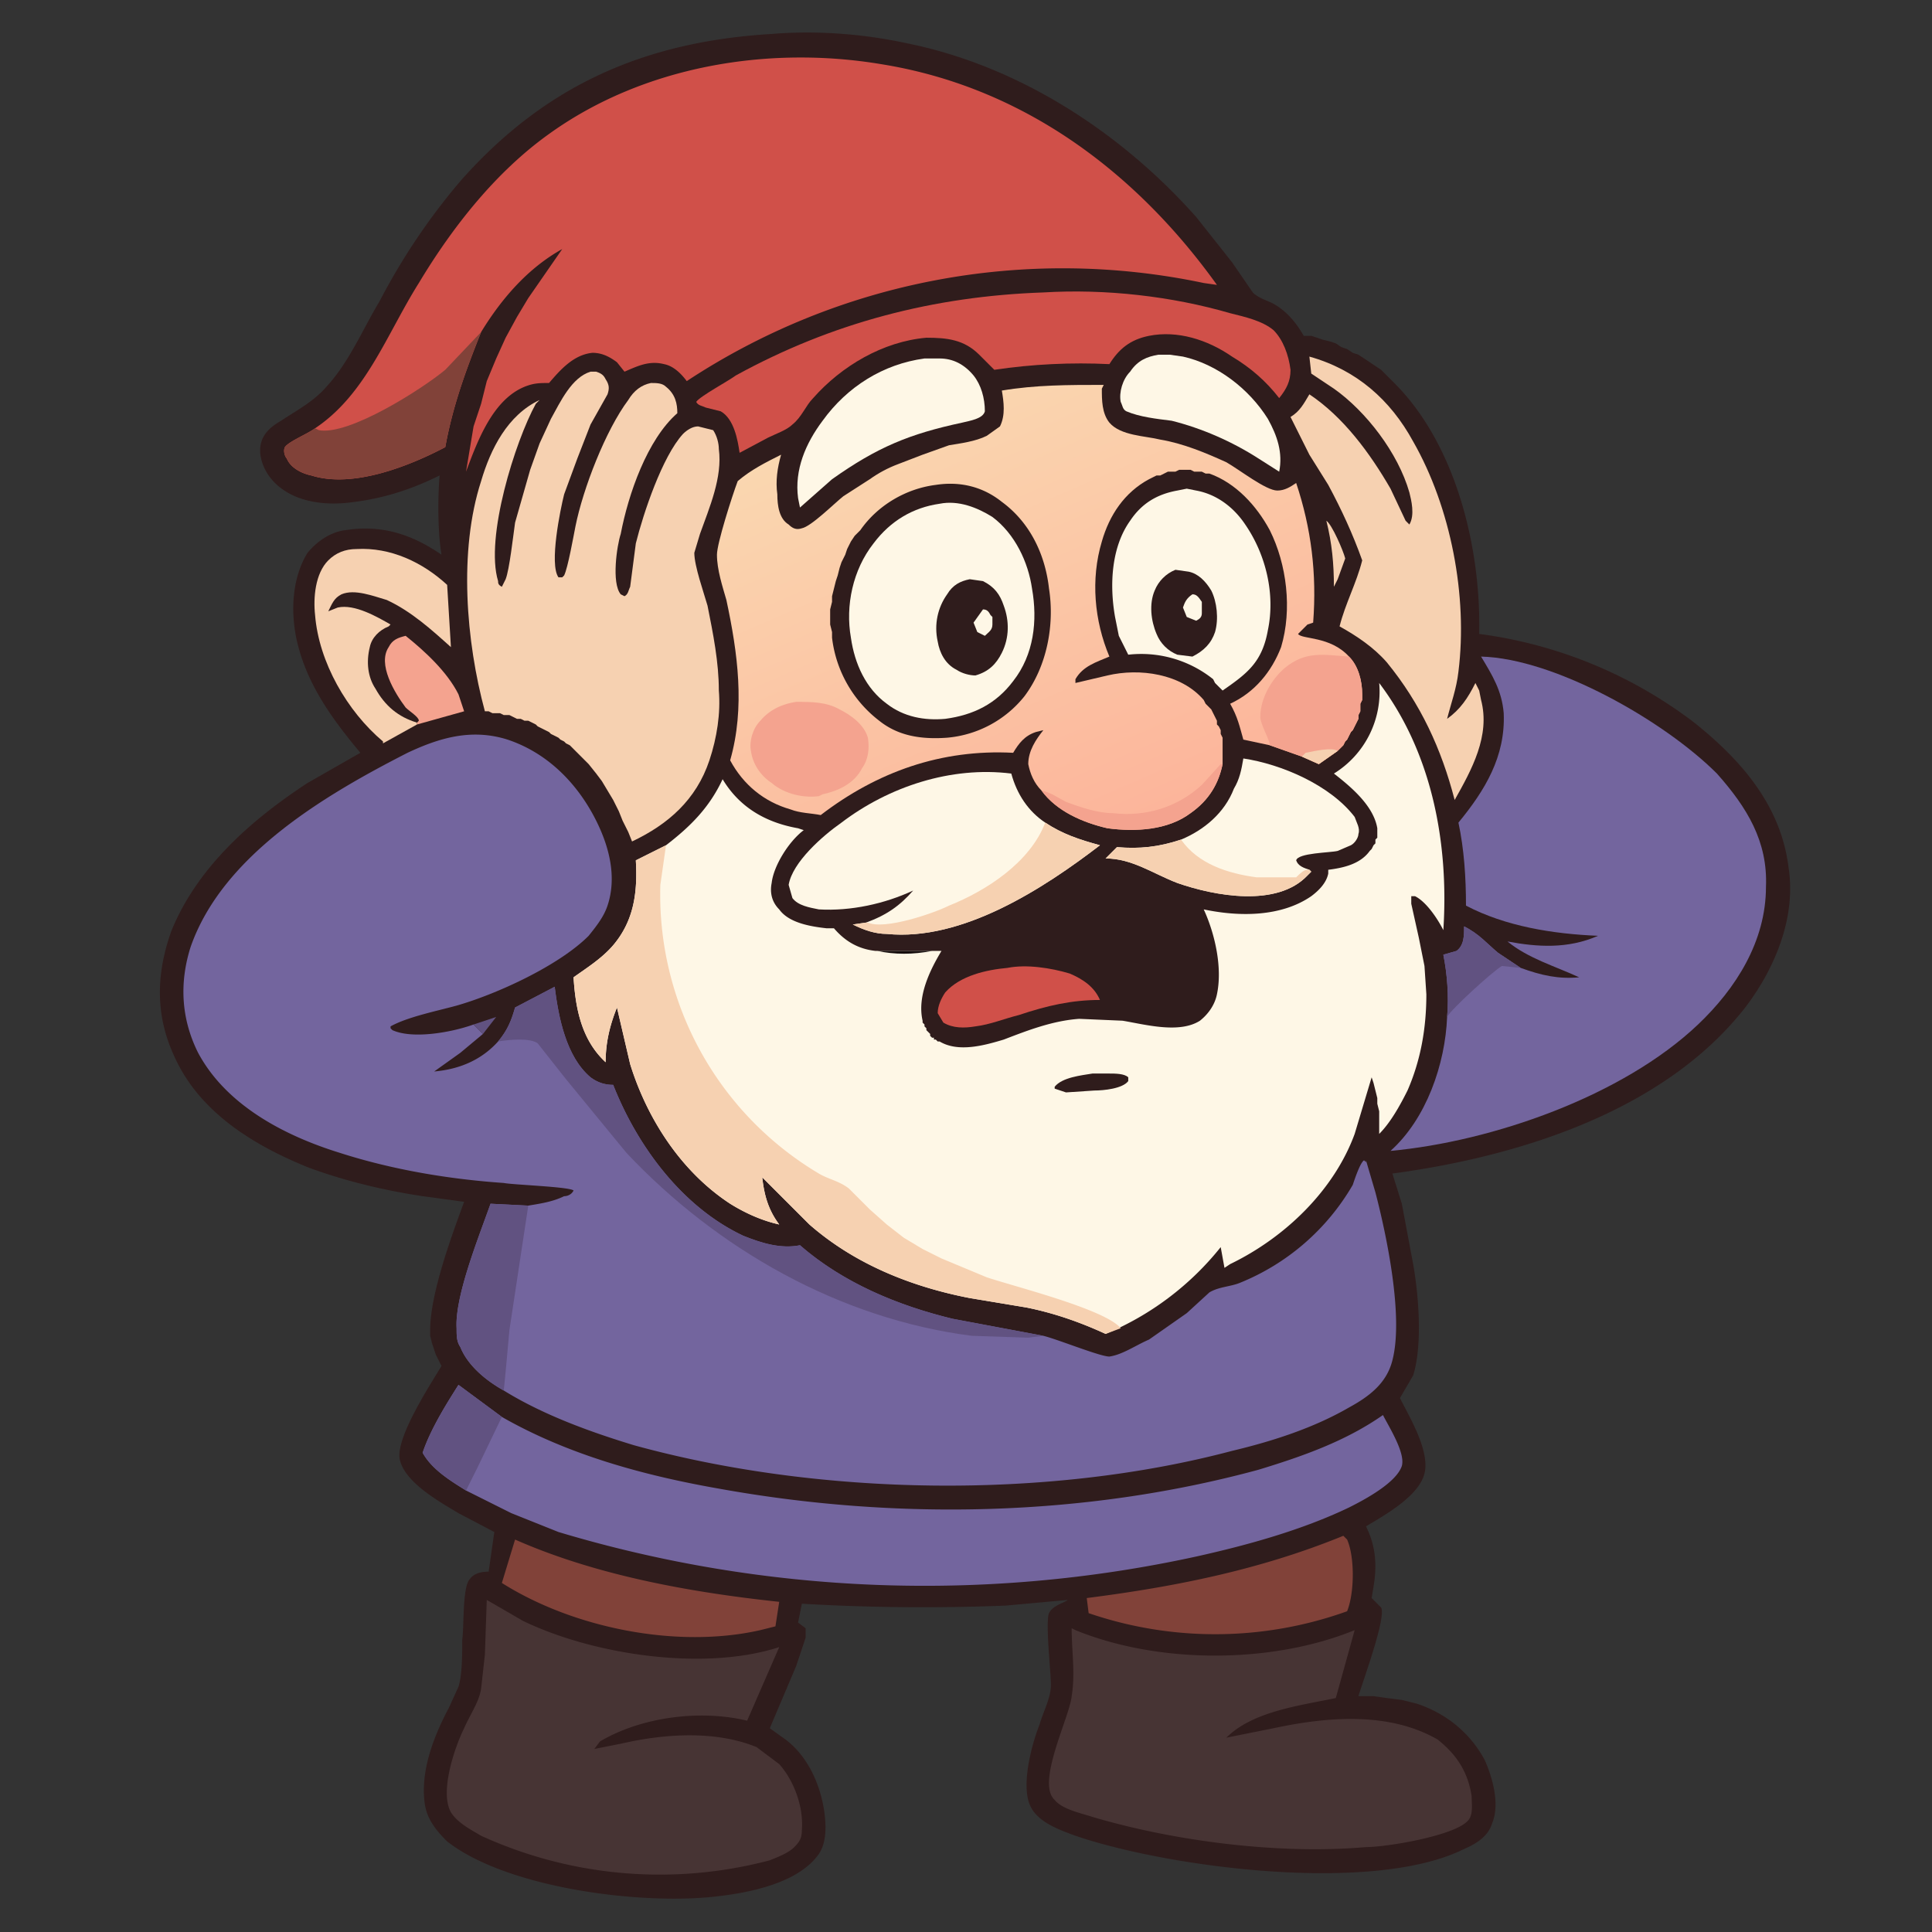 <svg xmlns="http://www.w3.org/2000/svg" viewBox="0 0 1024 1024">
	<rect x="0" y="0" width="1024" height="1024" fill="#333333" stroke="none"/>
	<path fill="#2F1C1C" d="M409 18c24-2 49 0 72 5 59 12 113 47 153 92l19 24 11 16c3 3 7 4 11 6 7 4 12 10 16 17h4l3 1 3 1 4 1 3 1 3 2 3 1 3 2 3 1 3 2 3 2 3 2 3 2 2 2 3 3 2 2c33 33 46 88 45 133a239 239 0 0 1 114 47c25 20 46 44 50 77 4 26-7 53-23 74-43 55-120 79-187 88l5 16 6 32c3 17 5 43 0 59l-7 12c5 10 16 28 13 40s-21 22-31 28c5 10 6 20 4 32l-1 6 5 5c3 5-10 40-12 47h8l7 1 8 1 8 2c15 5 28 15 36 30 4 9 8 23 4 33-2 7-8 11-15 14-48 24-156 10-206-7-8-3-20-7-24-16-5-11 1-33 5-43 2-7 6-14 6-21s-3-33-1-38c2-4 7-5 10-7l-33 3a1098 1098 0 0 1-108-1l-2 10 4 3v5l-5 15-14 33 7 5c13 9 20 25 22 40 1 8 1 17-4 23-11 14-35 19-52 21-40 5-112-4-144-29-6-6-11-12-12-21-2-17 5-35 13-50l5-11c2-6 2-18 2-25 1-6 0-28 4-32 2-3 6-4 10-4l3-21-19-10c-10-6-28-16-31-28-3-11 16-40 22-50l-3-6-1-3-1-3-1-4v-3c0-19 11-49 18-68l-22-3c-20-3-41-8-60-15-30-12-59-30-72-60-10-22-9-44-1-66 14-34 43-59 72-78l28-16c-15-18-29-37-34-61-3-15-2-32 6-45 5-6 12-11 20-12 19-3 35 2 51 13-2-12-2-30-1-42-14 7-29 12-45 14-13 2-29 1-40-8-5-4-9-10-10-17-1-9 4-14 11-18 9-6 17-10 24-18 12-13 19-30 28-45 12-23 26-44 43-64 45-51 98-74 165-78Z"/>
	<path fill="#73659E" d="M280 639c6-1 13-2 19-5 2 0 4-1 5-3-2-2-32-3-37-4-29-2-59-7-87-16-29-9-60-25-75-53-9-18-10-37-4-56 17-49 72-81 115-103 17-8 34-13 53-7 21 7 37 23 47 43 7 14 11 30 6 45-2 6-6 11-10 16-16 16-49 31-70 37-11 3-26 6-35 11v1l1 1c11 5 32 1 43-3l5 5-12 10-14 10h-1c14-1 26-6 35-16 5-6 7-11 9-18l21-11c2 16 6 37 19 48 4 3 8 4 12 4 13 33 37 65 69 80 10 4 20 7 30 5 23 20 52 32 81 39l48 9c8 2 30 11 35 11 7-1 14-6 21-9l20-14 12-11c5-3 11-3 16-5a122 122 0 0 0 60-52c1-3 4-12 6-13l1 1v-1l5 17c6 23 15 66 9 89-3 12-12 19-23 25-19 11-41 18-62 23-98 26-219 24-317-3-23-7-48-16-69-29-9-5-19-13-23-23-2-3-2-6-2-10-1-17 12-49 18-66l20 1Z"/>
	<path fill="#615281" d="m273 534 21-11c2 16 6 37 19 48 4 3 8 4 12 4 13 33 37 65 69 80 10 4 20 7 30 5 23 20 52 32 81 39l48 9-8 1-30-1c-70-9-135-46-183-97l-32-39-15-19c-4-3-15-2-21-1 5-6 7-11 9-18Zm-13 104 20 1-10 66-2 22-1 10c-9-5-19-13-23-23-2-3-2-6-2-10-1-17 12-49 18-66Z"/>
	<path fill="#FEF7E6" d="M731 362c28 37 37 85 34 131-3-6-9-15-15-18h-2v4l4 18 3 15 1 15c0 18-3 35-10 51-4 8-9 17-15 23v-12l-1-4v-3l-1-4-1-4-1-3-9 30c-11 30-37 55-66 69l-3 2-2-11a154 154 0 0 1-61 46c-13-6-27-11-42-14l-30-5c-31-6-61-18-85-39l-25-25c1 9 3 17 9 25-9-2-18-6-26-11-26-17-44-45-53-74l-7-30c-4 10-6 19-6 29-13-12-16-29-17-45 7-5 15-10 21-17 11-13 13-28 12-45l16-8c13-10 23-20 30-35 9 15 23 23 40 26l3 1c-8 6-16 19-17 28-1 5 0 10 4 14 5 7 16 9 25 10h4c6 7 13 11 22 12h35c-6 10-13 24-10 37v1l1 1v1l1 1v1l1 1 1 1v1l1 1h1v1h1l1 1h1c10 6 24 2 34-1 13-5 26-10 40-11l23 1c12 2 30 7 41 0 5-4 8-9 9-14 3-14-1-32-7-45 19 4 41 4 57-7 4-3 8-7 9-12v-2c8-1 17-3 22-10l1-1 1-2 1-1v-2l1-1v-5c-2-12-14-22-23-29a51 51 0 0 0 24-48Z"/>
	<path fill="#F6D1B1" d="m353 448-3 21a172 172 0 0 0 84 153c5 3 11 4 16 8l11 11 9 8 9 7 10 6 10 5 24 10c15 5 63 17 71 27l-8 3c-13-6-27-11-42-14l-30-5c-31-6-61-18-85-39l-25-25c1 9 3 17 9 25-9-2-18-6-26-11-26-17-44-45-53-74l-7-30c-4 10-6 19-6 29-13-12-16-29-17-45 7-5 15-10 21-17 11-13 13-28 12-45l16-8Z"/>
	<path fill="#160E0E" d="M465 504h29c-10 2-20 2-29 0Z"/>
	<path fill="#2F1C1C" d="M579 569h9c3 0 8 0 10 2v2c-3 4-13 5-18 5l-15 1-6-2v-1c4-5 14-6 20-7Z"/>
	<path fill="#D05049" d="M167 227c27-18 38-50 55-77 18-30 41-59 69-79 50-36 116-47 176-37 75 12 135 57 178 117l-7-1a362 362 0 0 0-274 52c-3-4-7-8-12-9-8-2-14 1-21 4l-4-5c-4-3-8-5-13-5-10 1-17 9-23 16-5 0-8 0-13 2-17 7-25 29-31 45l2-12 2-12 4-12 3-12 5-12 5-11 6-11 6-10 18-26c-18 10-32 26-43 44-8 20-15 39-19 61-19 10-49 22-71 15-5-1-11-4-13-9-1-1-2-4-1-6 2-3 12-7 16-10Z"/>
	<path fill="#814239" d="M255 176c-8 20-15 39-19 61-19 10-49 22-71 15-5-1-11-4-13-9-1-1-2-4-1-6 2-3 12-7 16-10l2 1c16 3 55-22 67-32l19-20Z"/>
	<defs>
	<linearGradient id="a" x1="585.3" x2="485.3" y1="441.2" y2="210.5" gradientUnits="userSpaceOnUse">
		<stop offset="0" stop-color="#FCB59B"/>
		<stop offset="1" stop-color="#FAD7B0"/>
	</linearGradient>
	</defs>
	<path fill="url(#a)" d="M531 207c18-3 35-3 54-3l-1 2c0 6 0 13 4 18 6 7 19 7 27 9 12 2 24 7 35 12 7 4 21 15 27 15 4 0 7-2 10-4 8 24 11 48 9 74l-3 1-5 5c2 3 17 1 27 12 5 5 7 13 7 20v3l-1 2v4l-1 2v2l-1 2-1 2-1 2-1 1-1 2-1 2-1 1-1 2-1 1-2 2-10 7-9-4-17-6-14-3c-2-7-3-12-7-19 13-6 22-17 27-30 6-20 3-44-6-62-7-13-18-25-32-30h-2l-2-1h-4l-2-1h-6l-2 1h-4l-2 1-2 1h-2l-2 1-2 1c-13 7-21 19-25 33-6 20-4 42 4 61-7 3-14 5-18 12v2l17-4c17-4 39-1 51 13l1 2 2 2 1 1 1 2 1 2 1 2v2l1 1 1 2v2l1 2v14c-2 10-7 19-17 26-12 9-29 10-44 8-13-3-27-9-35-20-4-4-6-9-7-14 0-7 4-13 8-18l-4 1c-6 2-9 6-12 11-38-2-72 10-102 33-5-1-11-1-16-3-14-4-25-13-32-26 8-28 4-57-2-85-2-7-5-16-5-24 0-6 8-31 11-39 7-6 15-10 23-14-2 7-3 14-2 21 0 6 1 13 6 16 2 2 4 3 7 2 5-1 17-13 22-17l14-9q7-5 15-8l13-5 14-5c6-1 14-2 20-5l7-5c3-6 2-13 1-19Z"/>
	<path fill="#F4A38F" d="M673 395c0-3-5-11-5-15 0-10 6-20 13-26 11-9 20-7 34-6 5 5 7 13 7 20v3l-1 2v4l-1 2v2l-1 2-1 2-1 2-1 1-1 2-1 2-1 1-1 2-1 1-2 2-10 7-9-4-17-6Z"/>
	<path fill="#F6D1B1" d="m690 401 2-2c5-1 14-3 17-1l-10 7-9-4Z"/>
	<path fill="#F4A38F" d="M552 419c5 1 9 4 13 6 8 3 17 6 25 6 17 2 34-3 47-15l10-11h1c-2 10-7 19-17 26-12 9-29 10-44 8-13-3-27-9-35-20Z"/>
	<path fill="#2F1C1C" d="M496 257c13-2 25 1 35 9 15 11 23 28 25 46 3 19-1 41-13 57a59 59 0 0 1-41 22c-14 1-26-1-36-9a65 65 0 0 1-25-44v-3l-1-4v-8l1-4v-3l1-4 1-4 1-3 1-4 1-3 2-4 1-3 2-4 2-3 3-3c9-13 24-22 40-24Z"/>
	<path fill="#FEF7E6" d="M498 267c10-2 20 2 28 7 12 9 19 24 21 38 3 17 1 35-10 49-9 12-21 18-36 20-11 1-22-1-31-8-11-8-17-21-19-35-3-17 1-36 12-50 9-12 21-19 35-21Z"/>
	<path fill="#2F1C1C" d="m514 307 7 1c6 3 9 7 11 13 3 8 3 17-1 25-3 6-7 10-14 12-3 0-7-1-10-3-6-3-9-9-10-15-2-9 0-18 5-25 3-5 7-7 12-8Z"/>
	<path fill="#FEF7E6" d="M521 323c2 0 3 1 4 3l1 1v4c0 3-2 4-4 6l-4-2-2-5 5-7Z"/>
	<path fill="#F4A38F" d="M422 372c8 0 16 0 23 4 6 3 13 8 15 15 1 6 0 12-3 16-4 8-12 12-21 14l-2 1c-8 1-18-1-25-7-6-4-10-10-11-17-1-5 1-12 5-16 5-6 12-9 19-10Z"/>
	<path fill="#73659E" d="M785 348c39 1 97 34 125 62 16 18 27 36 26 60 0 29-16 54-36 73-40 38-109 62-163 67 19-17 29-46 30-71 1-11 0-23-2-33l7-2c4-3 4-8 4-13 8 4 12 9 18 14l12 8c11 4 20 6 31 5-13-6-27-10-38-19 16 3 32 4 48-3-24-1-49-5-70-16 0-15-1-30-4-44 14-17 25-35 24-58-1-12-6-20-12-30Z"/>
	<path fill="#615281" d="M776 491c8 4 12 9 18 14l12 8-10-1c-5 3-27 23-29 27 1-11 0-23-2-33l7-2c4-3 4-8 4-13Z"/>
	<path fill="#F6D1B1" d="M313 197h3c3 1 4 2 5 4 2 3 2 5 1 8l-9 16-7 18-7 19c-2 8-8 37-3 44h2l1-1c2-4 5-21 6-26 4-20 16-51 28-67 3-5 7-8 12-9 3 0 6 0 8 2 5 4 6 9 6 14-16 14-26 43-30 64-2 6-5 26 0 32l2 1c2-1 2-3 3-5l3-23c4-16 14-46 25-58 2-2 5-4 8-4l8 2c2 3 3 7 3 10 2 15-5 31-10 45l-3 10c0 7 5 21 7 28 3 15 6 30 6 45 1 12-1 25-5 37-7 21-22 34-41 43l-2-5-3-6-2-5-3-6-3-5-3-5-3-4-4-5-1-1-2-2-1-1-2-2-1-1-1-1-2-2-2-1-1-1-2-1-1-1-2-1-2-1-1-1-2-1-2-1-2-1-1-1-2-1-2-1h-2l-2-1h-2l-2-1-2-1h-3l-2-1h-4l-2-1h-2c-10-37-14-85-2-122 5-17 14-35 31-43l-2 2c-11 20-27 71-20 94 0 1 0 2 2 3l2-4c2-5 4-23 5-30l4-14 4-14 5-14 6-13c5-9 11-22 21-25Z"/>
	<path fill="#73659E" d="m243 734 23 17c35 20 75 31 115 38 94 17 194 15 286-10 23-7 46-15 66-29 3 6 12 20 10 27-3 9-20 18-28 22-25 12-54 20-81 26a675 675 0 0 1-338-13l-25-10-24-12c-8-5-18-11-23-20 4-12 12-25 19-36Z"/>
	<path fill="#615281" d="m243 734 23 17-13 27-6 12c-8-5-18-11-23-20 4-12 12-25 19-36Z"/>
	<path fill="#473434" d="m258 848 19 11c37 18 96 27 136 14l-17 39c-25-6-56-2-78 11l-3 4 15-3c22-5 49-7 71 2l12 9c8 9 13 23 12 35 0 4-1 6-4 9s-8 5-13 7a228 228 0 0 1-153-13c-5-3-11-6-15-11-8-10 1-36 6-46 3-7 8-14 9-21l2-18 1-29Zm310 15 2 1c44 18 104 18 148 0l-10 36c-19 4-44 7-58 21l25-5c28-6 61-9 87 6 10 8 16 17 18 30 0 4 1 10-2 13-7 8-43 14-54 14-46 4-101-3-145-16-6-2-16-4-20-9-10-9 8-44 9-55 2-12 0-24 0-36Z"/>
	<path fill="#F6D1B1" d="M694 189c25 7 43 23 55 45 20 35 29 82 24 122-1 9-4 17-6 25 7-5 11-11 15-19l2 4 1 5c5 19-5 37-14 53-7-27-18-51-36-73-7-8-16-14-25-19 3-12 9-23 12-35-5-14-11-27-18-40l-10-16-10-20c5-3 7-7 10-12 18 12 32 31 43 50l8 17 2 2c3-5 1-13 0-17-6-21-23-43-40-55l-12-8-1-9Z"/>
	<path fill="#D05049" d="M553 155c33-2 68 2 99 11 8 2 17 4 23 9 5 5 8 13 9 21 0 6-2 10-6 15-7-9-15-16-25-22-13-9-29-14-44-11-10 2-16 7-21 15-20-1-41 0-61 3l-8-8c-8-8-17-9-28-9-23 2-45 15-60 32-4 4-6 10-11 14-3 3-9 5-13 7l-15 8c-1-7-3-18-10-22l-8-2c-2-1-4-1-5-3 2-3 17-11 21-14 51-28 105-42 163-44Z"/>
	<path fill="#FEF7E6" d="M484 472c-15 7-33 11-50 10-5-1-11-2-14-6l-2-7c2-12 18-26 28-33 25-19 58-30 90-26 3 11 9 20 18 26s18 9 29 12c-30 23-73 51-113 47-6 0-12-2-18-5l7-1c11-4 18-9 25-17Z"/>
	<path fill="#F6D1B1" d="M554 436c9 6 18 9 29 12-30 23-73 51-113 47-6 0-12-2-18-5l7-1h1c9 4 35-5 43-9 20-8 43-23 51-44Z"/>
	<path fill="#FEF7E6" d="m624 260 5-1 5 1c11 2 20 9 26 18 11 16 16 37 12 56-3 17-11 23-24 32l-4-4-1-2a61 61 0 0 0-45-13l-5-10-2-10c-3-17-2-37 8-51 6-9 14-14 25-16Z"/>
	<path fill="#2F1C1C" d="m623 302 7 1c5 1 9 5 12 10 3 6 4 15 2 22-2 6-6 10-12 13l-8-1c-5-2-9-6-11-11-3-7-4-16-1-23 2-5 6-9 11-11Z"/>
	<path fill="#FEF7E6" d="M632 315c2 0 3 1 5 4v6c0 2-1 3-3 4l-5-2-2-5c1-3 2-5 5-7Zm27 87c20 3 46 14 59 31 1 3 3 6 2 9 0 2-2 5-4 6l-7 3c-4 1-21 1-22 5 1 3 4 4 7 5l1 1-2 2c-16 17-49 11-69 4-13-5-24-13-38-13l6-6c12 1 22 0 34-4 12-5 23-14 28-27 3-5 4-10 5-16Z"/>
	<path fill="#F6D1B1" d="M592 449c12 1 22 0 34-4 9 13 25 18 40 20h21c2-2 4-4 6-4h1l1 1-2 2c-16 17-49 11-69 4-13-5-24-13-38-13l6-6Z"/>
	<path fill="#814239" d="m712 814 2 2c4 9 4 28 0 38a207 207 0 0 1-137 1l-1-8c47-6 92-15 136-33Zm-439 2c43 19 93 28 140 33l-2 13-8 2c-44 10-99-1-137-25l7-23Z"/>
	<path fill="#FEF7E6" d="M490 190h8c7 0 13 3 18 9 4 5 6 12 6 19-1 4-8 5-12 6-28 6-45 13-69 30l-17 15-1-5c-2-15 4-29 13-41 13-18 32-30 54-33Z"/>
	<path fill="#F6D1B1" d="M203 394v-1c-19-16-34-42-36-67-1-9 0-22 7-29 4-4 9-6 15-6 18-1 35 7 48 19l2 33c-10-9-21-19-34-25-7-2-17-6-24-3-4 2-5 5-7 9l5-2c9-2 21 5 28 9l-1 1c-5 2-9 6-10 11-2 8-1 16 3 22 5 9 12 15 22 18v1l-18 10Z"/>
	<path fill="#FEF7E6" d="M614 188h6l7 1c18 4 35 17 45 33 5 9 8 18 6 28l-11-7c-14-9-30-16-46-20-8-1-17-2-24-5-2-1-2-3-3-5-1-5 1-12 5-16 4-6 9-8 15-9Z"/>
	<path fill="#D05049" d="M534 513c10-2 23 0 33 3 7 3 13 7 16 14-15 0-28 3-43 8-8 2-15 5-23 6-6 1-12 1-17-2l-3-5c0-4 2-8 4-11 8-9 22-12 33-13Z"/>
	<path fill="#F4A38F" d="m221 383 1-1c0-2-5-5-7-7-6-8-15-23-9-32 2-4 5-5 9-6 10 8 22 19 28 31l3 9-25 7v-1Z"/>
	<path fill="#F6D1B1" d="M703 276c3 2 9 16 10 20l-4 11-2 4c0-12-1-23-4-35Z"/>
	<path fill="#615281" d="m251 543 12-4-7 9-5-5Z"/>
</svg>
